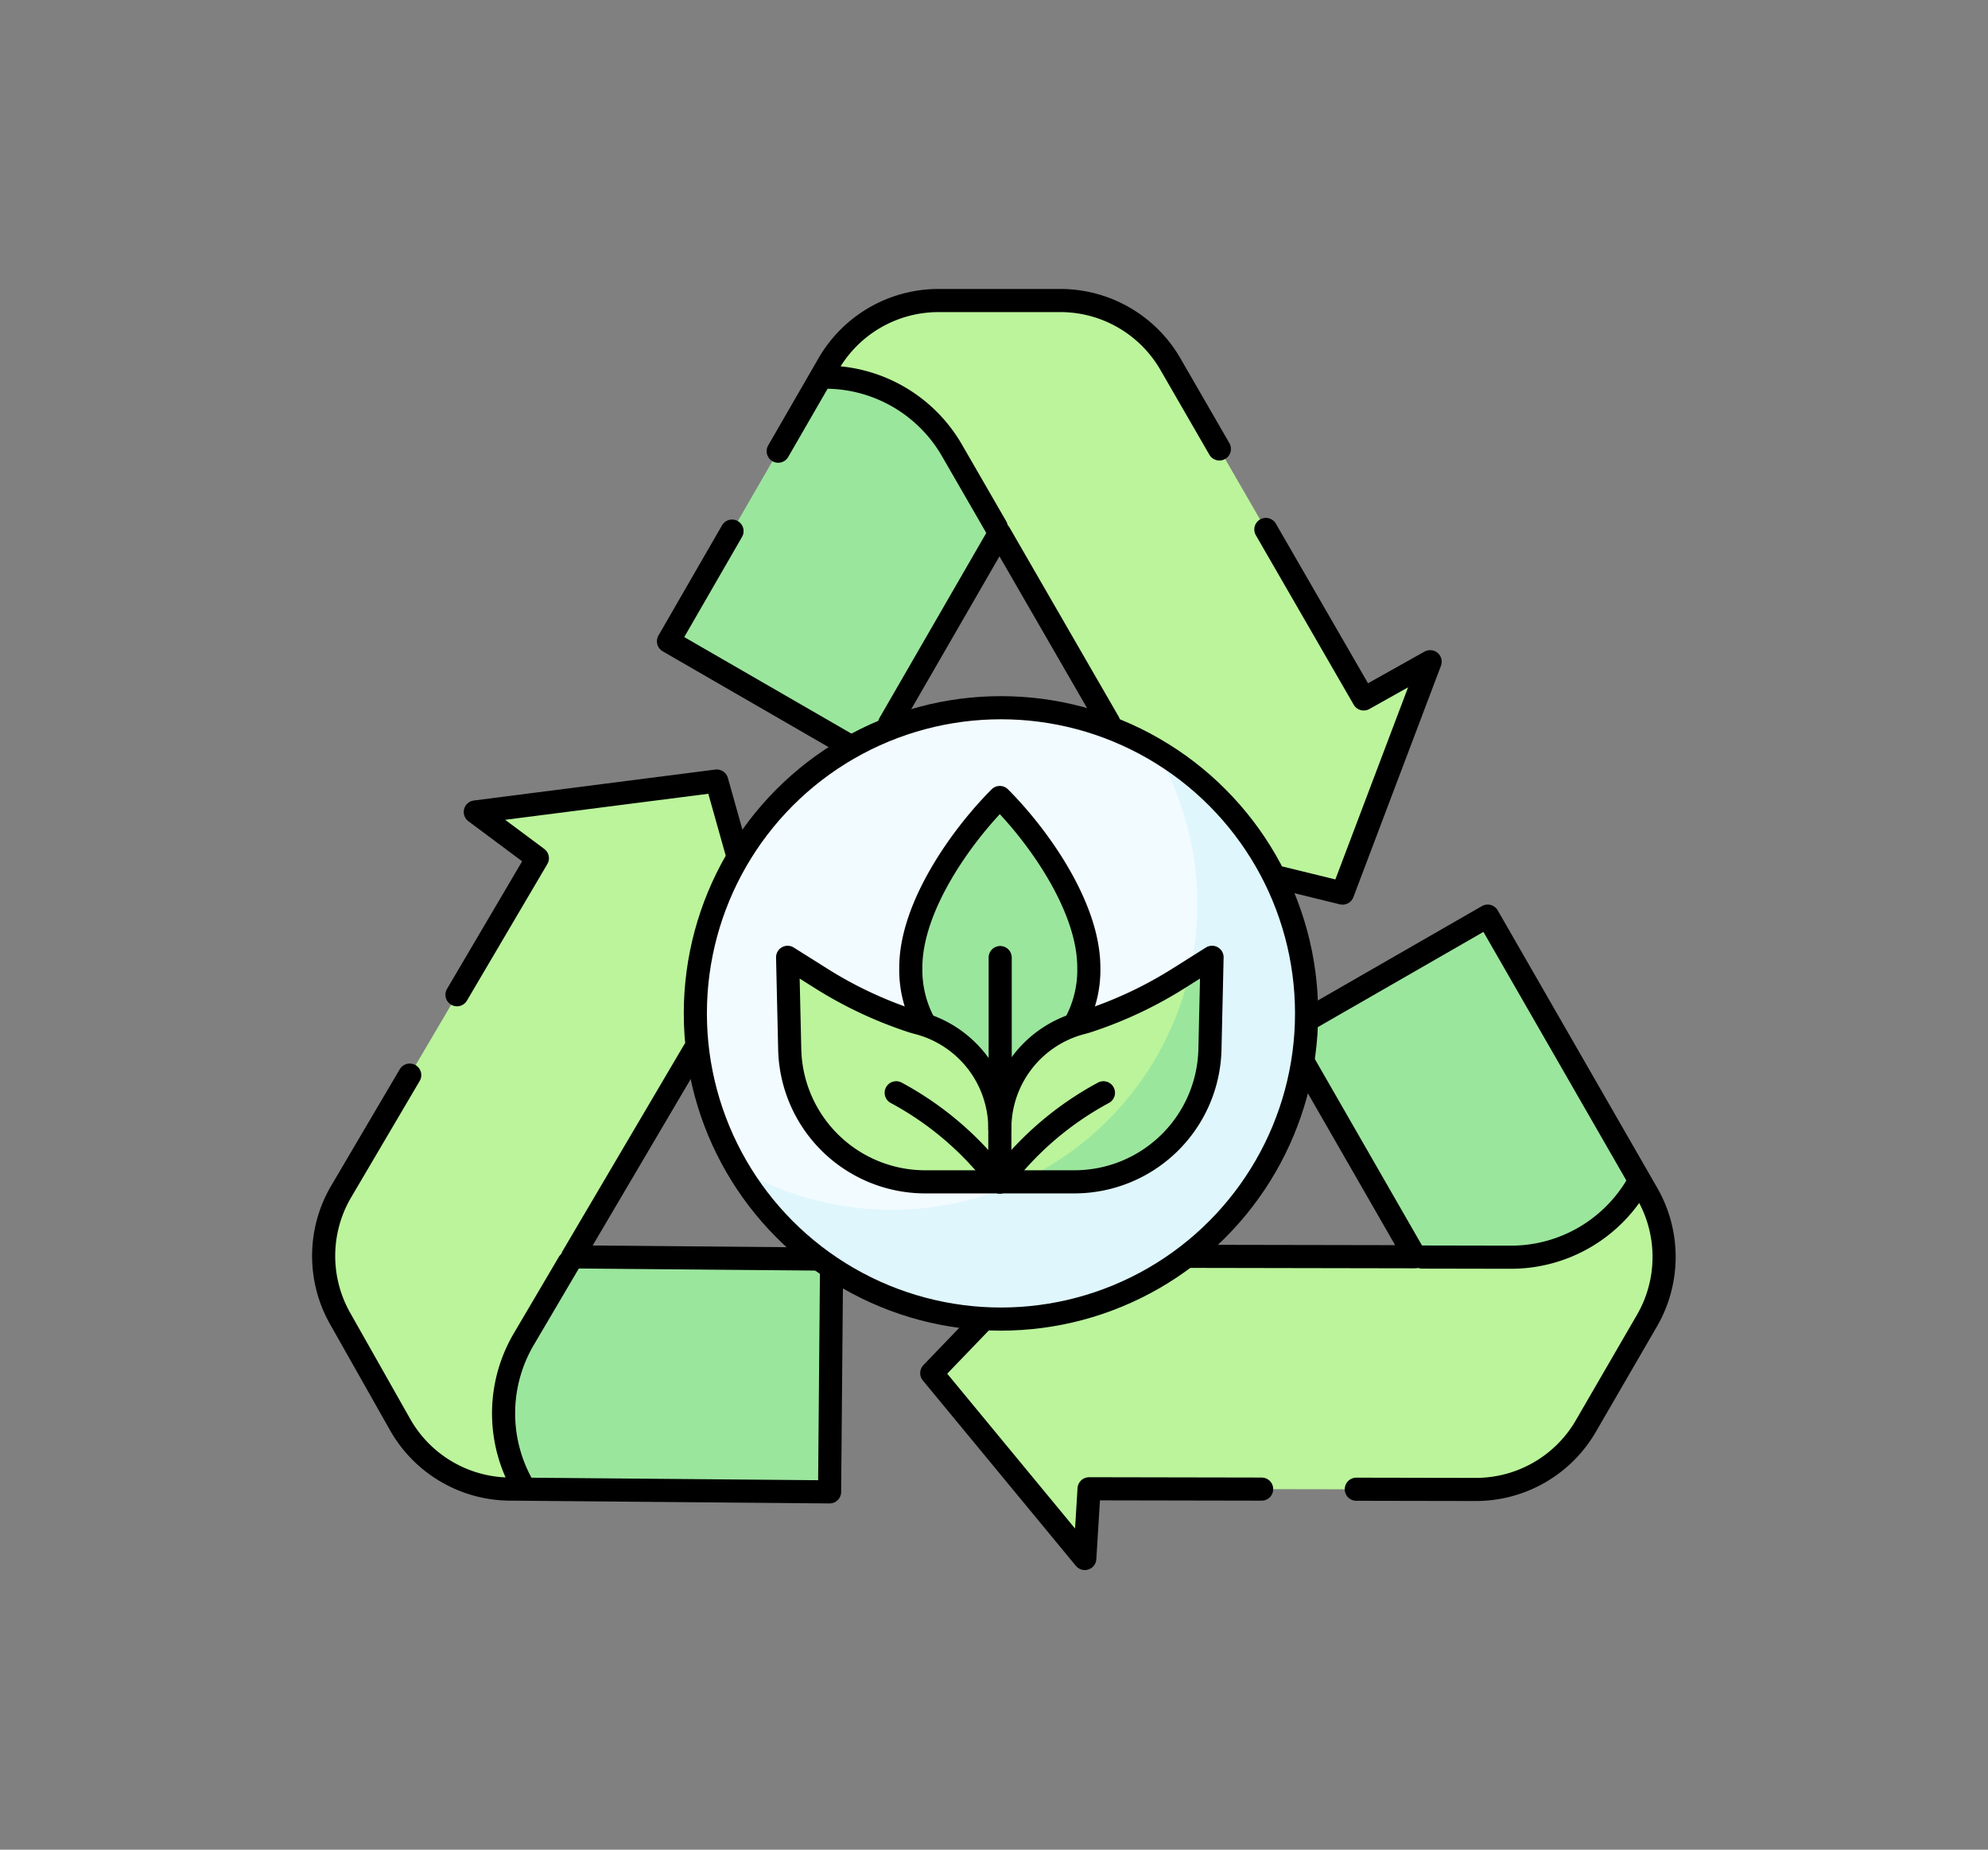 <svg xmlns="http://www.w3.org/2000/svg" width="172" height="160" viewBox="0 0 172 160"><rect x="0" y="0" width="172" height="160" fill="#808080" stroke="none"/><g transform="translate(-1124.051 -2179)"><g transform="translate(1144.55 2182.16)"><g transform="translate(7.501 22.84)"><g transform="translate(52.773 53.421)"><path d="M395.466,274.437l-.379,1.383c-2.268,3.913-4.831,8-9.356,7.994l-9.67-2.753-10.938-19.029a.467.467,0,0,1,.172-.637l16.638-9.564a.467.467,0,0,1,.637.172Z" transform="translate(-334.398 -251.77)" fill="#9be69d"/><path d="M295.373,361.067l-5.288,9.122a11,11,0,0,1-9.532,5.479l-33-.06a.467.467,0,0,0-.467.438l-.271,4.41a.467.467,0,0,1-.826.268L233.763,365.92a.467.467,0,0,1,.024-.621L246,352.606a.467.467,0,0,1,.8.311l.058,2.111a.467.467,0,0,0,.466.454l27.994.053,8.265.04a12.656,12.656,0,0,0,10.977-6.31l.163-.355.67,1.164A10.988,10.988,0,0,1,295.373,361.067Z" transform="translate(-233.656 -326.242)" fill="#bbf49b"/></g><path d="M97.217,377.547,97.046,397.2a.467.467,0,0,1-.471.463l-25.916-.225-1.707-1.186a12.482,12.482,0,0,1-.118-12.562l5.967-6.343Z" transform="translate(-53.267 -294.626)" fill="#9be69d"/><path d="M46.7,219.524l-3.225-1.776L29.037,242.261l-4.214,7.11a12.661,12.661,0,0,0-.112,12.659l.184.322-1.3-.012a10.994,10.994,0,0,1-9.472-5.579l-5.192-9.178a10.994,10.994,0,0,1,.1-10.993l16.759-28.456a.466.466,0,0,0-.123-.611l-4.108-3.064a.467.467,0,0,1,.22-.837l19.344-2.476a.467.467,0,0,1,.508.336Z" transform="translate(-7.502 -159.537)" fill="#bbf49b"/><path d="M165.111,62.841l-3.437,5.953-7.306,12.651a.934.934,0,0,1-1.275.342L137.28,72.658a.933.933,0,0,1-.342-1.275l9.619-16.658,3.108-5.383,1.079-.575c4.522,0,9.511.123,11.772,4.041Z" transform="translate(-106.639 -42.717)" fill="#9be69d"/><path d="M244.145,55.277l-6.979,18.432a.467.467,0,0,1-.548.288l-7.831-1.92-10.039-9.341L207.335,42.964,203.221,35.8a12.657,12.657,0,0,0-10.963-6.331h-.369l.651-1.129a11,11,0,0,1,9.521-5.5h10.545a10.99,10.99,0,0,1,9.518,5.5L238.619,56.9a.466.466,0,0,0,.632.174L243.48,54.7A.467.467,0,0,1,244.145,55.277Z" transform="translate(-148.863 -22.84)" fill="#bbf49b"/><g transform="translate(32.16 35.219)"><path d="M196.6,199.769c0,14.6-10.33,25.438-24.933,25.438-9.726,0-17.351-5.13-22.719-11.629a26.447,26.447,0,0,1,36.185-36.185C191.834,182.508,196.6,190.043,196.6,199.769Z" transform="translate(-145.321 -173.769)" fill="#f2fbff"/></g><g transform="translate(35.784 38.843)"><path d="M210.11,212.117a26.444,26.444,0,0,1-49.26,13.369A26.447,26.447,0,0,0,197.035,189.3,26.421,26.421,0,0,1,210.11,212.117Z" transform="translate(-160.85 -189.3)" fill="#dff6fd"/></g><path d="M226.353,227.878a10.24,10.24,0,0,1-1.138-4.939c0-5.2,4.042-11.271,7.358-14.816a.468.468,0,0,1,.686,0c3.312,3.542,7.358,9.616,7.358,14.816a10.231,10.231,0,0,1-1.151,4.964l-6.451,11.069Z" transform="translate(-174.412 -164.773)" fill="#9be69d"/><path d="M197.963,287.012l0-4.6a9.453,9.453,0,0,0-7.078-9.153h0c-.226-.059-.451-.123-.673-.2a35.42,35.42,0,0,1-7.7-3.638l-2.177-1.37a.467.467,0,0,0-.715.406l.164,7.093a11.731,11.731,0,0,0,11.728,11.461h6.447Z" transform="translate(-139.46 -210.777)" fill="#bbf49b"/><path d="M258.213,289.68l0-4.6a9.453,9.453,0,0,1,7.078-9.153h0c.226-.059.451-.123.672-.2a35.418,35.418,0,0,0,7.7-3.638l1-.631.562.279a.467.467,0,0,1,.715.406l-.236,5.945c-.147,6.372-4.432,10.849-10.805,10.849l-4.981.74Z" transform="translate(-199.708 -213.445)" fill="#bbf49b"/><path d="M282.155,268.458l-.163,7.091a11.732,11.732,0,0,1-11.728,11.462H265.52a26.493,26.493,0,0,0,14.745-18.22l1.174-.74A.468.468,0,0,1,282.155,268.458Z" transform="translate(-205.312 -210.777)" fill="#9be69d"/></g><g transform="translate(7.501 22.84)"><g transform="translate(0 0)"><g transform="translate(52.615 53.249)"><path d="M328.923,322.927l19.433.036-9.506-16.539" transform="translate(-306.534 -293.5)" fill="none" stroke="#000" stroke-linecap="round" stroke-linejoin="round" stroke-miterlimit="10" stroke-width="2"/><path d="M261.519,415.6l-14.931-.028-.37,6.031-13.242-16.039,4.352-4.523" transform="translate(-232.977 -366.038)" fill="none" stroke="#000" stroke-linecap="round" stroke-linejoin="round" stroke-miterlimit="10" stroke-width="2"/><path d="M373.005,259.9l15.424-8.867,13.8,24a10.994,10.994,0,0,1-.021,10.993l-5.289,9.122a10.994,10.994,0,0,1-9.53,5.479l-10.328-.019" transform="translate(-340.33 -251.036)" fill="none" stroke="#000" stroke-linecap="round" stroke-linejoin="round" stroke-miterlimit="10" stroke-width="2"/><path d="M414.762,356.726l7.668.015a12.66,12.66,0,0,0,10.976-6.309h0" transform="translate(-372.343 -327.238)" fill="none" stroke="#000" stroke-linecap="round" stroke-linejoin="round" stroke-miterlimit="10" stroke-width="2"/></g><g transform="translate(0 41.559)"><path d="M56.947,219.424l6.955-11.81-5.371-4,20.89-2.676,1.741,6.188" transform="translate(-45.409 -200.936)" fill="none" stroke="#000" stroke-linecap="round" stroke-linejoin="round" stroke-miterlimit="10" stroke-width="2"/><path d="M51.442,326.928,51.276,346l-27.686-.242a10.993,10.993,0,0,1-9.472-5.579L8.926,331a10.994,10.994,0,0,1,.1-10.992l5.924-10.059" transform="translate(-7.501 -284.509)" fill="none" stroke="#000" stroke-linecap="round" stroke-linejoin="round" stroke-miterlimit="10" stroke-width="2"/><path d="M110.287,300.981,99.79,318.8l21.1.185" transform="translate(-78.254 -277.636)" fill="none" stroke="#000" stroke-linecap="round" stroke-linejoin="round" stroke-miterlimit="10" stroke-width="2"/><path d="M79.863,379.506l-3.892,6.607a12.659,12.659,0,0,0-.11,12.659h0" transform="translate(-58.65 -337.837)" fill="none" stroke="#000" stroke-linecap="round" stroke-linejoin="round" stroke-miterlimit="10" stroke-width="2"/></g><g transform="translate(29.835)"><path d="M236.269,125.442l-9.446-16.361-9.513,16.476" transform="translate(-198.185 -88.957)" fill="none" stroke="#000" stroke-linecap="round" stroke-linejoin="round" stroke-miterlimit="10" stroke-width="2"/><path d="M356.853,107.682l8.466,14.662,5.748-3.222-7.578,20.017-5.329-1.307" transform="translate(-305.167 -87.884)" fill="none" stroke="#000" stroke-linecap="round" stroke-linejoin="round" stroke-miterlimit="10" stroke-width="2"/><path d="M176.047,35.868l4.348-7.531a10.994,10.994,0,0,1,9.52-5.5H200.46a10.994,10.994,0,0,1,9.52,5.5l4.236,7.336" transform="translate(-166.552 -22.84)" fill="none" stroke="#000" stroke-linecap="round" stroke-linejoin="round" stroke-miterlimit="10" stroke-width="2"/><path d="M150.791,126.745l-15.436-8.912,5.5-9.532" transform="translate(-135.355 -88.359)" fill="none" stroke="#000" stroke-linecap="round" stroke-linejoin="round" stroke-miterlimit="10" stroke-width="2"/><path d="M208.268,64.2l-3.834-6.641a12.659,12.659,0,0,0-10.964-6.33h0" transform="translate(-179.909 -44.605)" fill="none" stroke="#000" stroke-linecap="round" stroke-linejoin="round" stroke-miterlimit="10" stroke-width="2"/></g></g><g transform="translate(32.16 35.219)"><circle cx="26.442" cy="26.442" r="26.442" transform="translate(0 0)" fill="none" stroke="#000" stroke-linecap="round" stroke-linejoin="round" stroke-miterlimit="10" stroke-width="2"/></g><g transform="translate(40.145 42.989)"><g transform="translate(10.658)"><path d="M226.308,226.464a9.7,9.7,0,0,1-1.093-4.7c0-5.211,4.327-11.323,7.7-14.7,3.369,3.369,7.7,9.486,7.7,14.7a9.634,9.634,0,0,1-1.177,4.852" transform="translate(-225.215 -207.068)" fill="none" stroke="#000" stroke-linecap="round" stroke-linejoin="round" stroke-miterlimit="10" stroke-width="2"/><line y1="10.808" transform="translate(7.732 13.841)" fill="none" stroke="#000" stroke-linecap="round" stroke-linejoin="round" stroke-miterlimit="10" stroke-width="2"/></g><g transform="translate(0 13.823)"><path d="M197.9,285.729l0-4.6a9.453,9.453,0,0,0-7.078-9.153h0c-.226-.059-.451-.123-.673-.2a35.42,35.42,0,0,1-7.7-3.638l-2.912-1.833.183,7.961a11.731,11.731,0,0,0,11.728,11.461Z" transform="translate(-179.539 -266.307)" fill="none" stroke="#000" stroke-linecap="round" stroke-linejoin="round" stroke-miterlimit="10" stroke-width="2"/><path d="M228.761,324.223l-.417-.529a27.4,27.4,0,0,0-8.548-7.177h0" transform="translate(-210.403 -304.801)" fill="none" stroke="#000" stroke-linecap="round" stroke-linejoin="round" stroke-miterlimit="10" stroke-width="2"/><g transform="translate(18.358)"><path d="M258.212,281.128a9.453,9.453,0,0,1,7.078-9.153h0c.226-.059.451-.123.673-.2a35.42,35.42,0,0,0,7.7-3.638l2.912-1.833-.183,7.961a11.731,11.731,0,0,1-11.728,11.461h-6.447" transform="translate(-258.212 -266.307)" fill="none" stroke="#000" stroke-linecap="round" stroke-linejoin="round" stroke-miterlimit="10" stroke-width="2"/><path d="M267.182,316.517h0a27.4,27.4,0,0,0-8.548,7.177l-.417.529" transform="translate(-258.217 -304.801)" fill="none" stroke="#000" stroke-linecap="round" stroke-linejoin="round" stroke-miterlimit="10" stroke-width="2"/></g></g></g></g></g><rect width="172" height="160" transform="translate(1124.051 2179)" fill="none"/></g></svg>